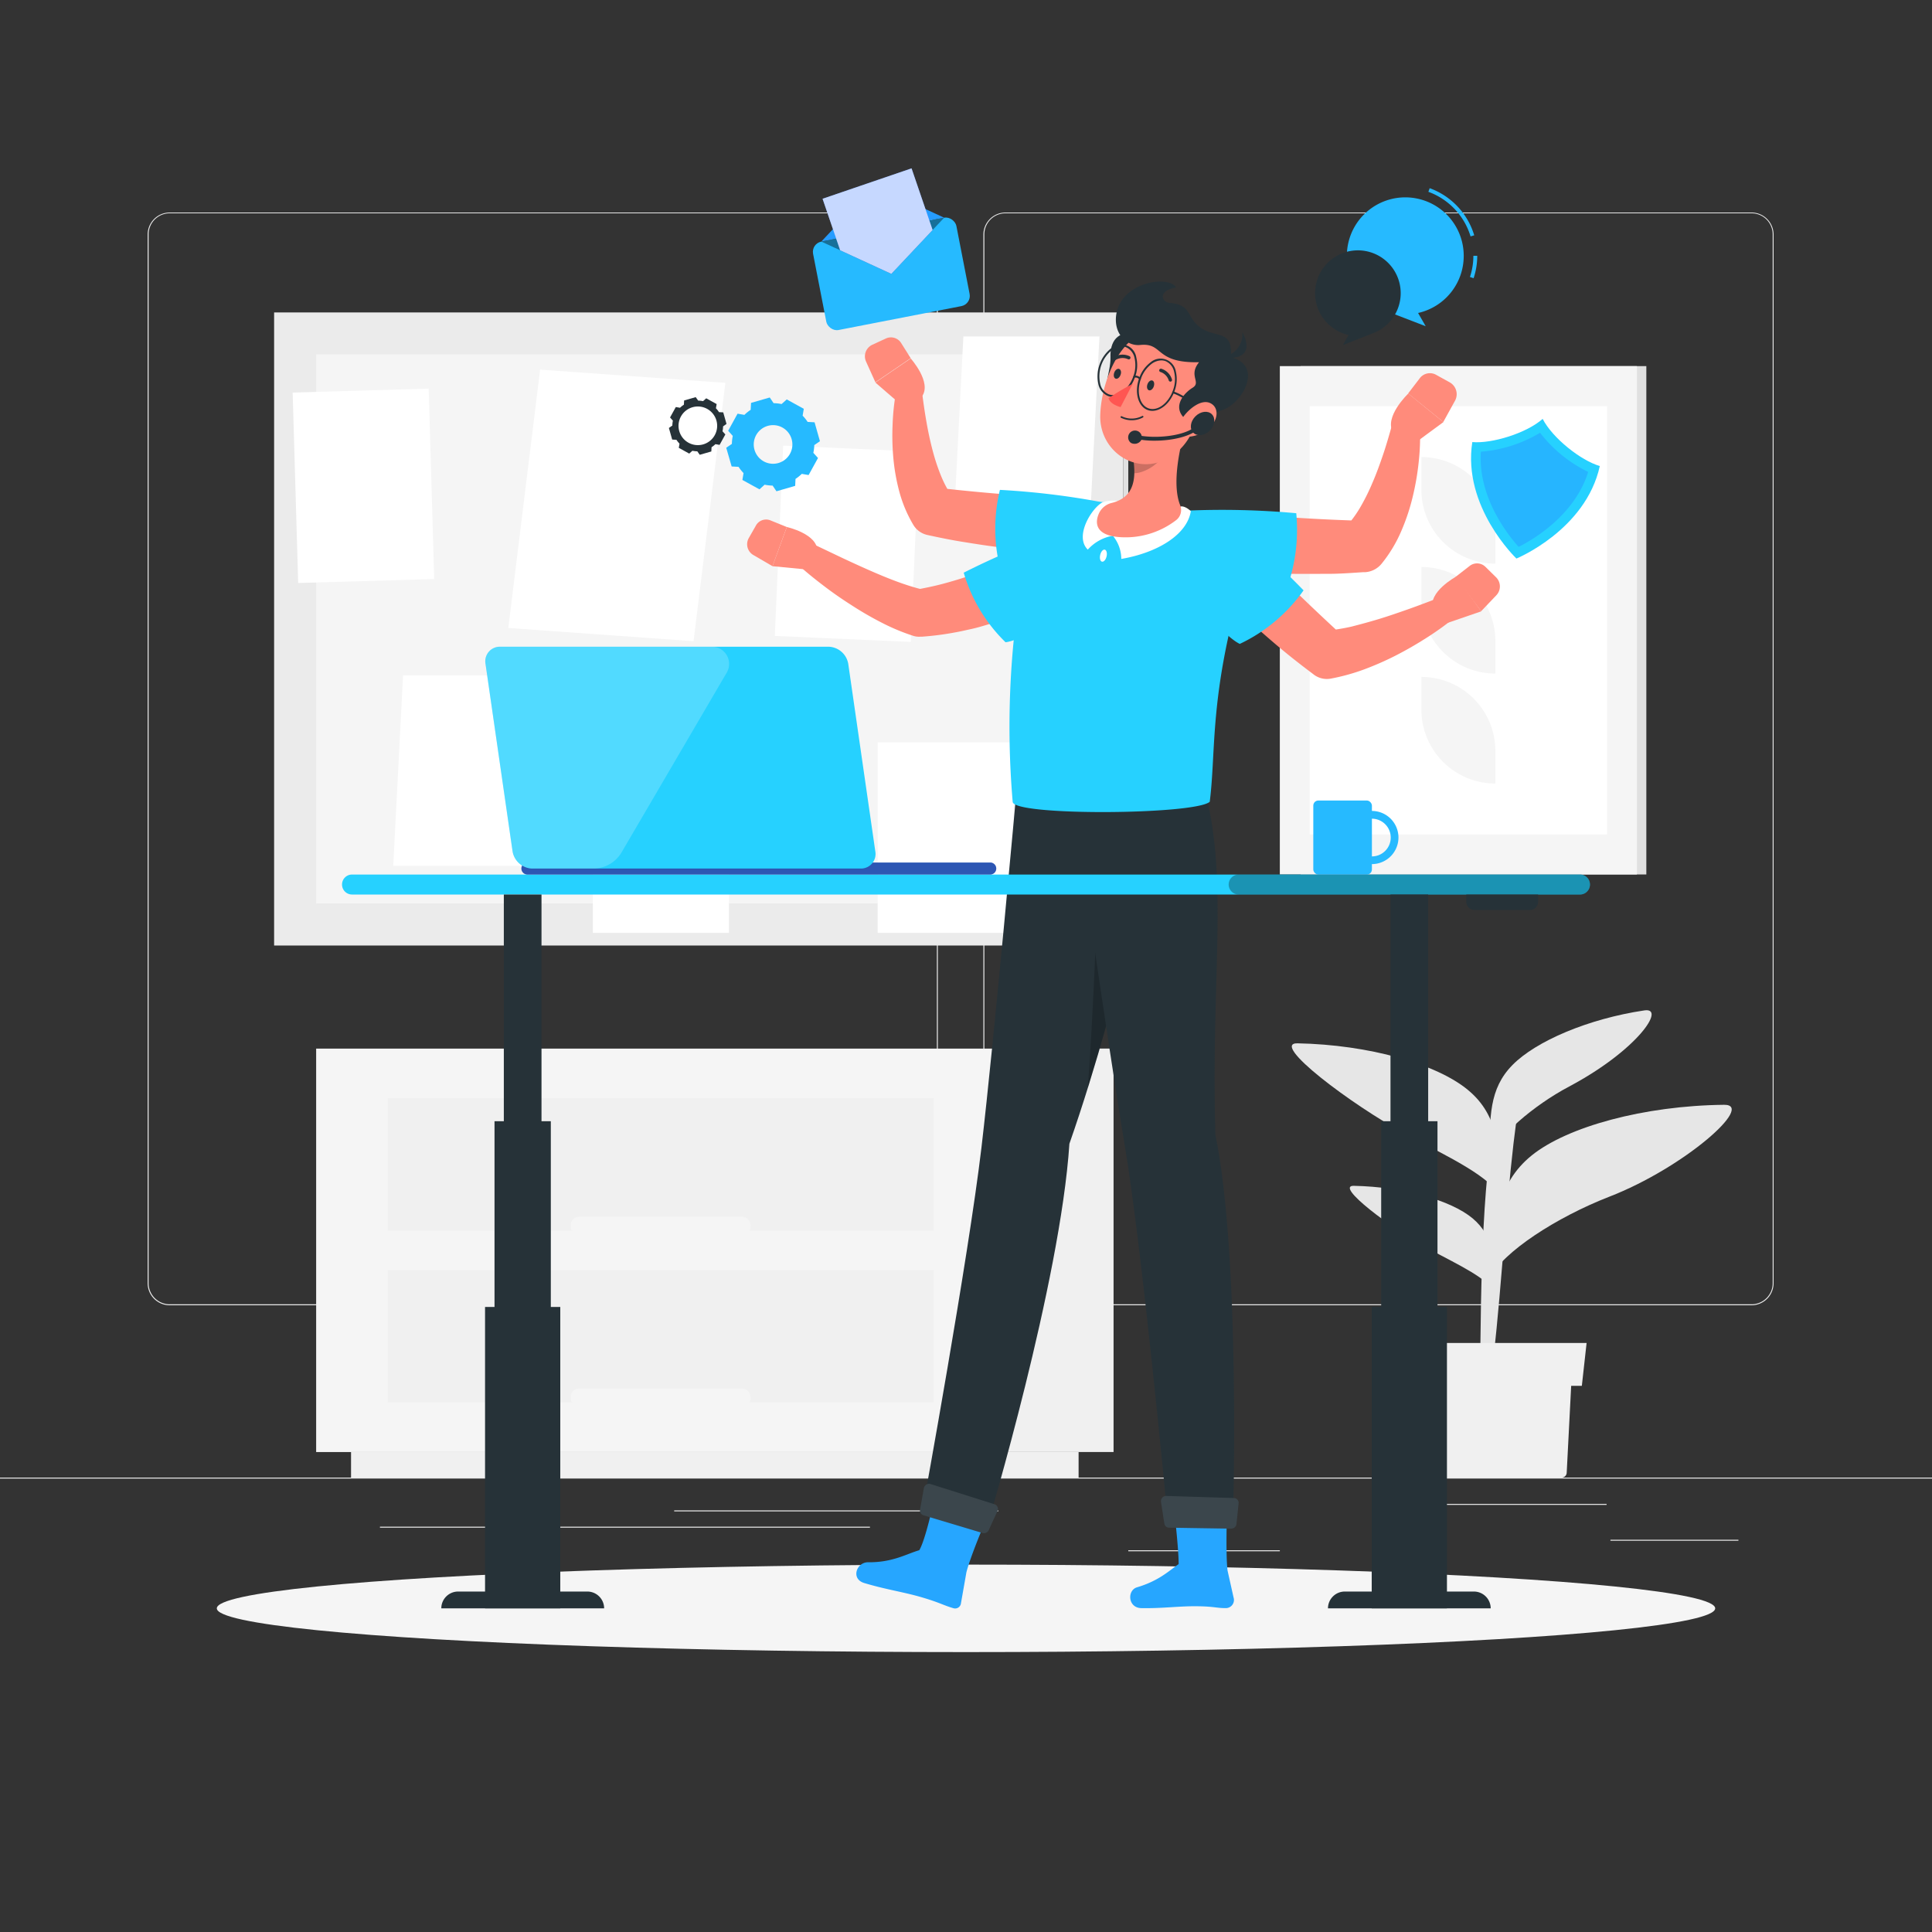 <svg xmlns="http://www.w3.org/2000/svg" viewBox="0 0 500 500"><rect x="0" y="0" width="500" height="500" fill="#333333" stroke="none"/><defs><style>.cls-1{fill:#ebebeb;}.cls-2{fill:#e0e0e0;}.cls-3{fill:#f5f5f5;}.cls-17,.cls-21,.cls-4{fill:#fff;}.cls-5{fill:#f0f0f0;}.cls-6{fill:#e6e6e6;}.cls-7{fill:#26baff;}.cls-8{fill:#263238;}.cls-9{fill:#26d1ff;}.cls-10{fill:#26b5ff;}.cls-11{fill:#269cff;}.cls-12{opacity:0.4;}.cls-13{fill:#407bff;}.cls-14{opacity:0.7;}.cls-15,.cls-21{opacity:0.2;}.cls-16{fill:#26a6ff;}.cls-17{opacity:0.1;}.cls-18{fill:#ff8b7b;}.cls-19{fill:#ff5652;}.cls-20{opacity:0.3;}</style></defs><title>admin</title><g id="Background_Complete" data-name="Background Complete"><rect class="cls-1" y="382.4" width="500" height="0.25"/><rect class="cls-1" x="416.78" y="398.49" width="33.12" height="0.25"/><rect class="cls-1" x="292" y="401.21" width="39.22" height="0.25"/><rect class="cls-1" x="358.76" y="389.21" width="57.02" height="0.25"/><rect class="cls-1" x="174.48" y="390.89" width="68.63" height="0.25"/><rect class="cls-1" x="252.01" y="390.89" width="6.33" height="0.25"/><rect class="cls-1" x="98.33" y="395.11" width="126.81" height="0.25"/><path class="cls-1" d="M237,337.8H43.91a5.71,5.71,0,0,1-5.7-5.71V60.66A5.71,5.71,0,0,1,43.91,55H237a5.71,5.71,0,0,1,5.71,5.71V332.09A5.71,5.71,0,0,1,237,337.8ZM43.91,55.2a5.46,5.46,0,0,0-5.45,5.46V332.09a5.46,5.46,0,0,0,5.45,5.46H237a5.47,5.47,0,0,0,5.46-5.46V60.66A5.47,5.47,0,0,0,237,55.2Z"/><path class="cls-1" d="M453.31,337.8H260.21a5.72,5.72,0,0,1-5.71-5.71V60.66A5.72,5.72,0,0,1,260.21,55h193.1A5.71,5.71,0,0,1,459,60.66V332.09A5.71,5.71,0,0,1,453.31,337.8ZM260.21,55.2a5.47,5.47,0,0,0-5.46,5.46V332.09a5.47,5.47,0,0,0,5.46,5.46h193.1a5.47,5.47,0,0,0,5.46-5.46V60.66a5.47,5.47,0,0,0-5.46-5.46Z"/><rect class="cls-1" x="98.89" y="52.91" width="163.84" height="219.73" transform="translate(343.58 -18.03) rotate(90)"/><rect class="cls-2" x="209.42" y="162.11" width="163.84" height="1.33" transform="translate(454.11 -128.56) rotate(90)"/><rect class="cls-3" x="81.82" y="91.73" width="197.98" height="142.09" transform="translate(361.61 325.54) rotate(180)"/><rect class="cls-4" x="227.14" y="192.13" width="35.22" height="49.3" transform="translate(489.5 433.56) rotate(180)"/><polygon class="cls-4" points="175.48 224.08 210.69 224.08 213.22 174.78 178.01 174.78 175.48 224.08"/><rect class="cls-4" x="153.44" y="192.13" width="35.22" height="49.3" transform="translate(342.09 433.56) rotate(180)"/><polygon class="cls-4" points="101.77 224.08 136.99 224.08 139.52 174.78 104.31 174.78 101.77 224.08"/><polygon class="cls-4" points="131.55 162.52 179.49 165.94 187.73 99.08 139.78 95.66 131.55 162.52"/><polygon class="cls-4" points="246.79 136.36 282 136.36 284.54 87.06 249.32 87.06 246.79 136.36"/><rect class="cls-4" x="201.59" y="116.08" width="35.22" height="49.3" transform="translate(432.02 290.92) rotate(-177.49)"/><rect class="cls-4" x="76.45" y="101.08" width="35.22" height="49.3" transform="translate(191.72 248.68) rotate(178.34)"/><rect class="cls-2" x="336.61" y="94.75" width="89.46" height="131.56" transform="translate(762.68 321.06) rotate(180)"/><rect class="cls-3" x="331.22" y="94.75" width="92.41" height="131.56" transform="translate(754.85 321.06) rotate(180)"/><rect class="cls-4" x="322.01" y="122.07" width="110.83" height="76.93" transform="translate(216.89 537.96) rotate(-90)"/><path class="cls-3" d="M387,165.89v8.43h0a19.14,19.14,0,0,1-19.15-19.14v-8.44h0A19.15,19.15,0,0,1,387,165.89Z"/><path class="cls-3" d="M387,137.43v8.44h0a19.15,19.15,0,0,1-19.15-19.15v-8.43h0A19.14,19.14,0,0,1,387,137.43Z"/><path class="cls-3" d="M387,194.34v8.44h0a19.15,19.15,0,0,1-19.15-19.15v-8.44h0A19.15,19.15,0,0,1,387,194.34Z"/><rect class="cls-5" x="260.12" y="271.38" width="28.07" height="104.41" transform="translate(548.31 647.16) rotate(180)"/><rect class="cls-5" x="90.86" y="375.78" width="188.29" height="6.62" transform="translate(370 758.18) rotate(180)"/><rect class="cls-3" x="81.82" y="271.38" width="178.3" height="104.41"/><rect class="cls-5" x="100.33" y="284.23" width="141.28" height="34.24"/><rect class="cls-5" x="100.33" y="328.69" width="141.28" height="34.24"/><rect class="cls-3" x="147.72" y="314.91" width="46.5" height="4.7" rx="2.07" ry="2.07" transform="translate(341.94 634.51) rotate(-180)"/><rect class="cls-3" x="147.72" y="359.37" width="46.5" height="4.7" rx="2.07" ry="2.07" transform="translate(341.94 723.44) rotate(180)"/><path class="cls-6" d="M383.08,356.66c.07-24.19.67-57.18,4.73-69.12l5.56-2.26S392,287.52,389,324.63c-2.83,34.65-3.14,28.46-2.93,32,0,.49-.68.9-1.54.88h0C383.72,357.49,383.08,357.12,383.08,356.66Z"/><path class="cls-6" d="M379.89,282.07c-8.05-6.69-25.61-11.7-44.09-12.06-7.26-.14,13.77,15.81,28,23.5,10.57,5.72,22.23,10.91,25.1,17C388.15,297.77,388,288.75,379.89,282.07Z"/><path class="cls-6" d="M381.09,315.29c-5.61-4.66-17.85-8.15-30.73-8.4-5.06-.1,9.6,11,19.51,16.38,7.36,4,15.49,7.6,17.49,11.87C386.85,326.24,386.71,320,381.09,315.29Z"/><path class="cls-6" d="M396.43,299c9.22-7.41,29-12.85,49.76-13.08,8.14-.08-10.28,16.27-29.77,23.81C402.9,315,388.9,324,385.51,330.86,386.71,316.56,387.21,306.45,396.43,299Z"/><path class="cls-6" d="M391.4,275.65c6.05-6.19,19.65-12,34.17-14.16,5.7-.85-1.88,10.36-19.49,19.71-9.29,4.92-18.58,13-20.58,18.21C385.55,289.09,385.34,281.83,391.4,275.65Z"/><path class="cls-5" d="M369.09,352.59l1.47,28.57a1.31,1.31,0,0,0,1.3,1.24h32.3a1.31,1.31,0,0,0,1.3-1.24l1.47-28.57Z"/><polygon class="cls-5" points="409.38 358.65 366.64 358.65 365.42 347.56 410.61 347.56 409.38 358.65"/></g><g id="Shadow"><ellipse id="_Path_" data-name="&lt;Path&gt;" class="cls-3" cx="250" cy="416.24" rx="193.89" ry="11.32"/></g><g id="Icons"><path class="cls-7" d="M381.37,72l-.95-.32a17.33,17.33,0,0,0,.89-5.48h1A18.49,18.49,0,0,1,381.37,72Z"/><path class="cls-7" d="M380.58,61.18a17.74,17.74,0,0,0-10.92-11.54l.34-.94a18.7,18.7,0,0,1,11.53,12.2Z"/><path class="cls-7" d="M378.81,66.21a15.12,15.12,0,1,0-20.22,14.22l10.38,4L367,81A15.12,15.12,0,0,0,378.81,66.21Z"/><path class="cls-8" d="M340.34,75.88A11.08,11.08,0,1,1,355.16,86.3l-7.61,3L349,86.69A11.1,11.1,0,0,1,340.34,75.88Z"/><path class="cls-9" d="M399.24,108.41c-4.19,3.7-13.09,6.44-18.21,6-2.61,16.78,11.42,30.14,11.42,30.14s17.93-7.35,21.58-23.94C409.1,119.17,401.8,113.38,399.24,108.41Z"/><path class="cls-10" d="M383.25,116.9c-.79,11.6,6.81,21.32,9.77,24.63,4-2,14.56-8.31,18-19.4A35.05,35.05,0,0,1,398.57,112,35.09,35.09,0,0,1,383.25,116.9Z"/><polygon class="cls-11" points="212.55 62.52 226.23 47.99 244.35 56.34 212.55 62.52"/><rect class="cls-7" x="211.79" y="59.22" width="37.78" height="23.31" rx="2.69" ry="2.69" transform="translate(-9.29 45.36) rotate(-11.01)"/><polygon class="cls-12" points="212.55 62.52 230.68 70.87 244.35 56.34 212.55 62.52"/><polygon class="cls-13" points="212.88 51.44 217.43 64.77 230.68 70.87 241.36 59.52 235.91 43.57 212.88 51.44"/><g class="cls-14"><polygon class="cls-4" points="212.88 51.44 217.43 64.77 230.68 70.87 241.36 59.52 235.91 43.57 212.88 51.44"/></g><path class="cls-7" d="M210.81,109.29l-1.8-.1h0a10,10,0,0,0-1.29-1.61l.3-1.78-4.41-2.43-1.34,1.2h0a10.92,10.92,0,0,0-2.06-.23h0l-1-1.47-4.84,1.4-.1,1.8a10.15,10.15,0,0,0-1.62,1.3l-1.77-.31-2.43,4.42,1.19,1.33h0a10.85,10.85,0,0,0-.23,2.07h0l-1.46,1,1.4,4.84,1.79.1h0a11.33,11.33,0,0,0,1.29,1.62h0l-.3,1.77,4.42,2.43,1.33-1.2a10.94,10.94,0,0,0,2.07.23h0l1,1.47,4.84-1.4.09-1.8h0a11.39,11.39,0,0,0,1.62-1.3h0l1.77.3,2.43-4.41-1.21-1.34a10.07,10.07,0,0,0,.24-2h0l1.47-1Zm-9.36,10.54a5,5,0,1,1,3.42-6.2A5,5,0,0,1,201.45,119.83Z"/><path class="cls-8" d="M187.17,106.72l-1.1-.06h0a5.82,5.82,0,0,0-.79-1l.19-1.09-2.7-1.49-.83.74h0a5.84,5.84,0,0,0-1.25-.14h0l-.64-.9-3,.86-.06,1.1a5.82,5.82,0,0,0-1,.79l-1.09-.19-1.49,2.7.73.82h0a7.48,7.48,0,0,0-.14,1.27h0l-.89.63.85,3,1.1.06h0a7.06,7.06,0,0,0,.8,1h0l-.19,1.08,2.7,1.49.82-.73a7.6,7.6,0,0,0,1.27.14h0l.63.9,3-.86.06-1.1h0a7,7,0,0,0,1-.79h0l1.08.18,1.49-2.7-.74-.82a6.58,6.58,0,0,0,.15-1.26h0l.89-.64ZM182,115a5,5,0,1,1,3.41-6.17A5,5,0,0,1,182,115Z"/></g><g id="Character"><path class="cls-8" d="M293.85,86.38c-4.64-.87-6.61,2-6.46,6.1s-3.06,10,1,10.79S298.86,87.31,293.85,86.38Z"/><path class="cls-8" d="M276.76,296c13.9-39.7,24.43-91.34,24.43-91.34l-38.07-.62S257.26,269.29,254,297c-3.41,28.81-15.07,92.72-15.07,92.72l16.71,4.72S274.41,331.85,276.76,296Z"/><path class="cls-15" d="M284,233.34s-1.11,30.49-2.47,48.13c3.58-11.45,6.83-23.22,9.61-34Z"/><path class="cls-16" d="M250.1,406.93l-1.43,8.14a1.51,1.51,0,0,1-1.87,1.15c-2.47-.7-3.49-1.42-7.78-2.7-5-1.51-9.47-2.07-15.35-3.83-3.56-1.07-2-5.41,1-5.38,6.34.07,9.93-2.16,13.24-3.12,1.59-2.62,3.71-12.47,3.71-12.47l13.46,4.81S251.15,402.76,250.1,406.93Z"/><path class="cls-8" d="M239,392.16l15.29,4.58a1.34,1.34,0,0,0,1.59-.74l2.26-4.93a1.27,1.27,0,0,0-.75-1.76l-16.57-5.25a1.36,1.36,0,0,0-1.72,1.06l-1,5.6A1.27,1.27,0,0,0,239,392.16Z"/><path class="cls-17" d="M239,392.16l15.29,4.58a1.34,1.34,0,0,0,1.59-.74l2.26-4.93a1.27,1.27,0,0,0-.75-1.76l-16.57-5.25a1.36,1.36,0,0,0-1.72,1.06l-1,5.6A1.27,1.27,0,0,0,239,392.16Z"/><path class="cls-16" d="M319.24,413.41l-1.56-7c-.48-4.26-.16-14.13-.16-14.13l-13.44.34s1,9,.95,12.17c-2.58,1.81-5.17,4.34-10.76,6-2.63.77-2.38,5.33,1.1,5.39,5.77.1,9.86-.57,14.78-.48,4.2.07,4.69.48,7.1.48A2.11,2.11,0,0,0,319.24,413.41Z"/><path class="cls-8" d="M314.53,293.62c-1.16-41.07,3.45-64.7-2.6-88.76l-34.63-.52s9.27,65.16,13.82,92.3,11,95.67,11,95.67l17,.21S321.09,325.4,314.53,293.62Z"/><path class="cls-8" d="M302.5,395.36l16.08.25A1.37,1.37,0,0,0,320,394.4l.55-5.32a1.24,1.24,0,0,0-1.2-1.39l-17.51-.54a1.36,1.36,0,0,0-1.38,1.55l.87,5.6A1.24,1.24,0,0,0,302.5,395.36Z"/><path class="cls-17" d="M302.5,395.36l16.08.25A1.37,1.37,0,0,0,320,394.4l.55-5.32a1.24,1.24,0,0,0-1.2-1.39l-17.51-.54a1.36,1.36,0,0,0-1.38,1.55l.87,5.6A1.24,1.24,0,0,0,302.5,395.36Z"/><path class="cls-18" d="M275.12,129.05H275l-16.22-1.23q-6.84-.56-13.61-1.3a28.8,28.8,0,0,1-1.52-3.1,51.26,51.26,0,0,1-2.25-6.71c-.63-2.35-1.15-4.79-1.59-7.26s-.81-5-1.12-7.45l0-.2a3.46,3.46,0,0,0-6.83-.19A60.72,60.72,0,0,0,231,110a64.83,64.83,0,0,0,.19,8.46,51.44,51.44,0,0,0,1.52,8.66,34.14,34.14,0,0,0,3.68,8.75,5.65,5.65,0,0,0,3.66,2.59l.49.11c2.8.6,5.61,1.18,8.42,1.63s5.62.91,8.44,1.27,5.64.66,8.47.91,5.62.43,8.57.51a6.93,6.93,0,0,0,.7-13.83Z"/><path class="cls-9" d="M285.32,130a200.19,200.19,0,0,0-26.54-3.22,42.2,42.2,0,0,0,.39,21.55s3.95,2,15.16.62C286.86,147.33,295.87,132.15,285.32,130Z"/><path class="cls-9" d="M314.54,133.71a141.83,141.83,0,0,0-28.63-3.77c-10.44-.21-18.61,4.95-20.6,15.21a229,229,0,0,0-3.23,62.35c.08,3.71,47.12,3.39,51,0,1.69-13.25-.17-27.45,8.52-57.11C323.38,144.29,320.66,135.17,314.54,133.71Z"/><path class="cls-4" d="M286.38,144c-.2.86-.73,1.47-1.19,1.36s-.66-.89-.46-1.75.73-1.47,1.19-1.36S286.58,143.18,286.38,144Z"/><path class="cls-18" d="M367.16,119.56a62.83,62.83,0,0,0,.33-8.93,3.66,3.66,0,0,0-7.18-.84l-.06.21c-.69,2.46-1.45,5.13-2.3,7.63s-1.75,5-2.78,7.36a54.43,54.43,0,0,1-3.37,6.7,31.2,31.2,0,0,1-2.07,3q-7.2-.25-14.46-.71l-17.18-1.18H318a7.33,7.33,0,0,0-1.35,14.6c3.1.37,6,.59,9.05.78s6,.29,9,.33,6,0,9,0,6.05-.23,9.08-.43l.54,0a6,6,0,0,0,4.22-2.17,35.67,35.67,0,0,0,5.17-8.61,53.69,53.69,0,0,0,2.92-8.83A68.27,68.27,0,0,0,367.16,119.56Z"/><path class="cls-9" d="M307.18,132.15a211.77,211.77,0,0,1,28.29.67,44.71,44.71,0,0,1-3.68,22.52s-4.45,1.51-16-1.66C302.92,150.13,295.79,132.84,307.18,132.15Z"/><path class="cls-18" d="M365.72,115l7.84-5.77-9.1-7.38S358,108,360.59,112Z"/><path class="cls-18" d="M375.27,99l-3.61-2a3.28,3.28,0,0,0-4.24.91l-3,3.92,9.1,7.38,3-5.44A3.51,3.51,0,0,0,375.27,99Z"/><path class="cls-18" d="M376.09,157.05a3.47,3.47,0,0,0-4.46-2l-.12,0c-2.36.89-4.85,1.84-7.27,2.69s-4.87,1.7-7.3,2.44-4.85,1.39-7.23,2c-1.35.3-2.69.55-4,.74q-5-4.63-10-9.46L324.14,142l-.07-.07a6.93,6.93,0,0,0-9.95,9.63c2,2.17,4,4.14,6,6.13s4.11,3.91,6.25,5.79,4.28,3.73,6.49,5.53,4.48,3.56,6.77,5.28l.44.34a5.59,5.59,0,0,0,4.32,1,53.23,53.23,0,0,0,8.65-2.39,78.54,78.54,0,0,0,7.82-3.41q3.75-1.9,7.27-4.1A81,81,0,0,0,375,161,3.47,3.47,0,0,0,376.09,157.05Z"/><path class="cls-9" d="M317.51,134.88a200.4,200.4,0,0,1,19.85,17.9,42.28,42.28,0,0,1-16.5,13.86s-4.12-1.66-10.42-11C303.39,145.13,308.92,128.36,317.51,134.88Z"/><path class="cls-18" d="M374.62,161.21l8.73-3-6.48-9s-7.41,4-6,8.35Z"/><path class="cls-18" d="M387.21,149.43l-2.79-2.74a3.09,3.09,0,0,0-4.08-.22l-3.67,2.85,6.65,8.86,3.91-4.1A3.32,3.32,0,0,0,387.21,149.43Z"/><path class="cls-4" d="M288,138.65a9.47,9.47,0,0,1,2.19,6c9.29-1.59,17-6.2,18-12.36-1.57-1.48-2.61-1.22-2.61-1.22S299.19,136.58,288,138.65Z"/><path class="cls-4" d="M288,138.65a11.27,11.27,0,0,0-6.48,3.59c-3.57-3.47,1.08-10.91,3.93-12.31a9.22,9.22,0,0,1,3.84-.27S285.34,131.77,288,138.65Z"/><path class="cls-18" d="M307.2,109.44c-1.79,5.68-4.05,15.62-1.77,21.33a3.3,3.3,0,0,1-1.15,3.92,21.46,21.46,0,0,1-14.73,4.3c-5.94-.49-6.31-3.57-5.12-6.18a4.9,4.9,0,0,1,3.28-2.65c6-1.47,6.27-6.53,5.61-11.41Z"/><path class="cls-15" d="M301.54,113.24l-8.21,5.51a22.51,22.51,0,0,1,.23,3.73c2.87-.07,7.11-2.72,7.74-5.64A9.92,9.92,0,0,0,301.54,113.24Z"/><path class="cls-18" d="M312.43,101c-2.85,8.67-4.08,13.88-9.69,17.32-8.44,5.18-18.2-1.46-18-10.74.2-8.36,4.82-21.12,14.32-22.55A12.1,12.1,0,0,1,312.43,101Z"/><path class="cls-8" d="M288,102.72a3.64,3.64,0,0,1-1.17-.2,4.28,4.28,0,0,1-2.58-3.12,9.29,9.29,0,0,1,3.27-9.23,3.94,3.94,0,0,1,6.55,2.32,8.72,8.72,0,0,1-.32,5.09C292.7,100.65,290.3,102.72,288,102.72Zm2.3-13.06a4.26,4.26,0,0,0-2.49.9,8.76,8.76,0,0,0-3.09,8.72,3.78,3.78,0,0,0,2.27,2.78c2.28.81,5.11-1.27,6.31-4.65h0a8.29,8.29,0,0,0,.31-4.79,3.83,3.83,0,0,0-2.28-2.79A3,3,0,0,0,290.34,89.66Z"/><path class="cls-8" d="M298.23,106.33a3.35,3.35,0,0,1-1.17-.2c-2.53-.9-3.55-4.58-2.26-8.2a8.67,8.67,0,0,1,2.95-4.15,4,4,0,0,1,6.55,2.32,8.72,8.72,0,0,1-.32,5.09C302.89,104.27,300.48,106.33,298.23,106.33Zm2.3-13.06a4.38,4.38,0,0,0-2.5.9,8.26,8.26,0,0,0-2.78,3.92c-1.19,3.37-.31,6.78,2,7.59s5.11-1.28,6.31-4.65h0a8.24,8.24,0,0,0,.3-4.8,3.82,3.82,0,0,0-2.27-2.79A3.27,3.27,0,0,0,300.53,93.27Z"/><path class="cls-8" d="M295,98.25a.27.27,0,0,1-.18-.08,1.18,1.18,0,0,0-1.2-.44.25.25,0,0,1-.3-.16.25.25,0,0,1,.15-.31,1.7,1.7,0,0,1,1.72.59.25.25,0,0,1,0,.34A.23.23,0,0,1,295,98.25Z"/><path class="cls-8" d="M310.71,105.91a.24.24,0,0,1-.14,0c-5.08-3.67-7-4.1-7-4.1a.24.24,0,0,1,.09-.48c.08,0,2,.42,7.21,4.19a.25.25,0,0,1,.06.34A.26.26,0,0,1,310.71,105.91Z"/><path class="cls-8" d="M306.64,108.35c-3.4-3.17-.12-6.71,2-8,2.33-1.44-1.18-3.11,1.68-6.61-11.6.28-9.12-5.09-15.24-4.46-3.34.34-6.68-2.61-6.26-7.32.79-8.9,13.52-10.91,15.54-7.57-4.79.85-3.78,3.79-1.68,4,5.46.45,4.41,3.23,7.31,5.84,4.12,3.7,9.19.5,8.55,8.23,8.1,2,3.61,11-1.53,13.4A35.41,35.41,0,0,1,306.64,108.35Z"/><path class="cls-8" d="M315.75,92.31a5.71,5.71,0,0,0,5.74-6.4C324.53,91.61,320.84,93.4,315.75,92.31Z"/><path class="cls-18" d="M313.32,110.37a8.86,8.86,0,0,1-5.76,2.66c-2.73.1-3.06-2.66-1.43-5,1.47-2.14,4.67-4.77,7-3.74S315.3,108.38,313.32,110.37Z"/><path class="cls-8" d="M313.07,111.46c-1.32,1.31-3.23,1.55-4.25.52s-.77-2.92.56-4.24,3.23-1.56,4.25-.53S314.4,110.14,313.07,111.46Z"/><path class="cls-8" d="M292.69,114.62a1.77,1.77,0,1,1,2.69-.77A2,2,0,0,1,292.69,114.62Z"/><path class="cls-8" d="M298.81,114.05a23.14,23.14,0,0,1-5.12-.53.5.5,0,0,1,.23-1c4.91,1.17,12.85.39,15.72-2.36a.5.5,0,0,1,.71,0,.49.49,0,0,1,0,.7C308.14,113,303.29,114.05,298.81,114.05Z"/><path class="cls-8" d="M298.6,100c-.24.7-.8,1.15-1.26,1s-.63-.83-.39-1.53.81-1.15,1.26-1S298.84,99.25,298.6,100Z"/><path class="cls-8" d="M290,97c-.24.7-.8,1.15-1.26,1s-.63-.83-.39-1.53.81-1.15,1.26-1S290.28,96.3,290,97Z"/><path class="cls-19" d="M293.15,99.33a63.29,63.29,0,0,0-6.27,3.73c.5,1.69,3.13,2.29,3.13,2.29Z"/><path class="cls-8" d="M291,108.47a6.16,6.16,0,0,0,4.81-.44.22.22,0,0,0,.08-.3.22.22,0,0,0-.3-.07,5.84,5.84,0,0,1-5.28.07.22.22,0,0,0-.29.1.21.21,0,0,0,.09.29A7.78,7.78,0,0,0,291,108.47Z"/><path class="cls-8" d="M302.8,98.75a.41.41,0,0,0,.22,0,.43.43,0,0,0,.28-.55,4.17,4.17,0,0,0-2.75-2.77.45.45,0,0,0-.54.32.43.43,0,0,0,.31.52h0a3.33,3.33,0,0,1,2.16,2.22A.43.43,0,0,0,302.8,98.75Z"/><path class="cls-8" d="M288.38,93.12a.43.43,0,0,0,.41,0,3.43,3.43,0,0,1,3.13-.16.44.44,0,0,0,.59-.18.41.41,0,0,0-.16-.58,4.28,4.28,0,0,0-4,.16.43.43,0,0,0,0,.76Z"/><path class="cls-18" d="M233.48,105l-6.93-6,9.14-6.23s5.62,6.26,2.86,9.9Z"/><path class="cls-18" d="M225.74,89.23l3.55-1.64a3.11,3.11,0,0,1,3.92,1.18l2.48,3.93-9.14,6.23-2.41-5.34A3.3,3.3,0,0,1,225.74,89.23Z"/><path class="cls-18" d="M274.09,146.5a6.75,6.75,0,0,0-9-3.27l-.31.14-1.52.71-1.65.75c-1.12.48-2.25,1-3.39,1.43-2.27,1-4.59,1.79-6.9,2.6s-4.67,1.52-7,2.15c-2.06.56-4.13,1-6.21,1.4-1.8-.46-3.7-1.07-5.6-1.76-2.39-.87-4.82-1.88-7.24-2.94s-4.86-2.18-7.29-3.32l-7.29-3.47-.07,0a3.38,3.38,0,0,0-3.71,5.56c2.14,1.93,4.32,3.65,6.57,5.36s4.57,3.31,7,4.85a85.41,85.41,0,0,0,7.48,4.34,54.26,54.26,0,0,0,8.46,3.55,5,5,0,0,0,1.82.19l.42,0a74.63,74.63,0,0,0,8.49-1.1c1.41-.24,2.77-.57,4.16-.87s2.73-.69,4.08-1.1c2.71-.77,5.36-1.69,8-2.72,1.3-.52,2.61-1.06,3.89-1.65.64-.3,1.29-.59,1.93-.91s1.24-.63,2-1.06A6.76,6.76,0,0,0,274.09,146.5Z"/><path class="cls-9" d="M273.41,138a195.92,195.92,0,0,0-24,10.21,41.31,41.31,0,0,0,10.82,18s4.33-.22,13.12-6.86C283.19,152,283.41,134.74,273.41,138Z"/><path class="cls-18" d="M208.85,147.39l-8.93-.86,3.71-10.14s8,1.78,7.89,6.24Z"/><path class="cls-18" d="M193.76,139.29l1.89-3.31a3,3,0,0,1,3.78-1.29l4.2,1.7-3.71,10.14L195,143.66A3.23,3.23,0,0,1,193.76,139.29Z"/></g><g id="Desk"><path class="cls-9" d="M408.9,231.5H91.1a2.58,2.58,0,0,1-2.58-2.58h0a2.58,2.58,0,0,1,2.58-2.59H408.9a2.58,2.58,0,0,1,2.58,2.59h0A2.58,2.58,0,0,1,408.9,231.5Z"/><rect class="cls-7" x="339.88" y="207.17" width="15.17" height="19.17" rx="1.32" ry="1.32"/><path class="cls-7" d="M355.05,223.63a6.88,6.88,0,1,1,6.87-6.88A6.89,6.89,0,0,1,355.05,223.63Zm0-11.75a4.88,4.88,0,1,0,4.87,4.87A4.88,4.88,0,0,0,355.05,211.88Z"/><path class="cls-20" d="M408.9,231.5H320.57a2.59,2.59,0,0,1-2.59-2.58h0a2.59,2.59,0,0,1,2.59-2.59H408.9a2.58,2.58,0,0,1,2.58,2.59h0A2.58,2.58,0,0,1,408.9,231.5Z"/><rect class="cls-8" x="359.86" y="231.5" width="9.75" height="78"/><path class="cls-8" d="M379.47,231.5h18.6a0,0,0,0,1,0,0v1.86a2.14,2.14,0,0,1-2.14,2.14H381.61a2.14,2.14,0,0,1-2.14-2.14V231.5A0,0,0,0,1,379.47,231.5Z"/><rect class="cls-8" x="357.45" y="290.17" width="14.57" height="78"/><rect class="cls-8" x="355" y="338.24" width="19.47" height="78"/><path class="cls-8" d="M385.79,416.24H343.68a4.35,4.35,0,0,1,4.35-4.35h33.41a4.35,4.35,0,0,1,4.35,4.35Z"/><rect class="cls-8" x="130.39" y="231.5" width="9.75" height="78"/><rect class="cls-8" x="127.98" y="290.17" width="14.57" height="78"/><rect class="cls-8" x="125.53" y="338.24" width="19.47" height="78"/><path class="cls-8" d="M156.32,416.24H114.21a4.35,4.35,0,0,1,4.35-4.35H152a4.35,4.35,0,0,1,4.35,4.35Z"/><path class="cls-13" d="M256.27,223.22H136.49a1.56,1.56,0,0,0-1.55,1.56h0a1.56,1.56,0,0,0,1.55,1.55H256.27a1.56,1.56,0,0,0,1.56-1.55h0A1.56,1.56,0,0,0,256.27,223.22Z"/><path class="cls-20" d="M256.27,223.22H136.49a1.56,1.56,0,0,0-1.55,1.56h0a1.56,1.56,0,0,0,1.55,1.55H256.27a1.56,1.56,0,0,0,1.56-1.55h0A1.56,1.56,0,0,0,256.27,223.22Z"/><path class="cls-9" d="M214.45,167.37h-85a3.77,3.77,0,0,0-3.8,4.44l7,48.53a5.33,5.33,0,0,0,5.08,4.44h85a3.77,3.77,0,0,0,3.8-4.44l-7-48.53A5.33,5.33,0,0,0,214.45,167.37Z"/><path class="cls-21" d="M188.08,174.07a4.45,4.45,0,0,0-3.84-6.7H129.45a3.77,3.77,0,0,0-3.8,4.44l7,48.53a5.33,5.33,0,0,0,5.08,4.44h15.8a8.52,8.52,0,0,0,7.35-4.22Z"/></g></svg>